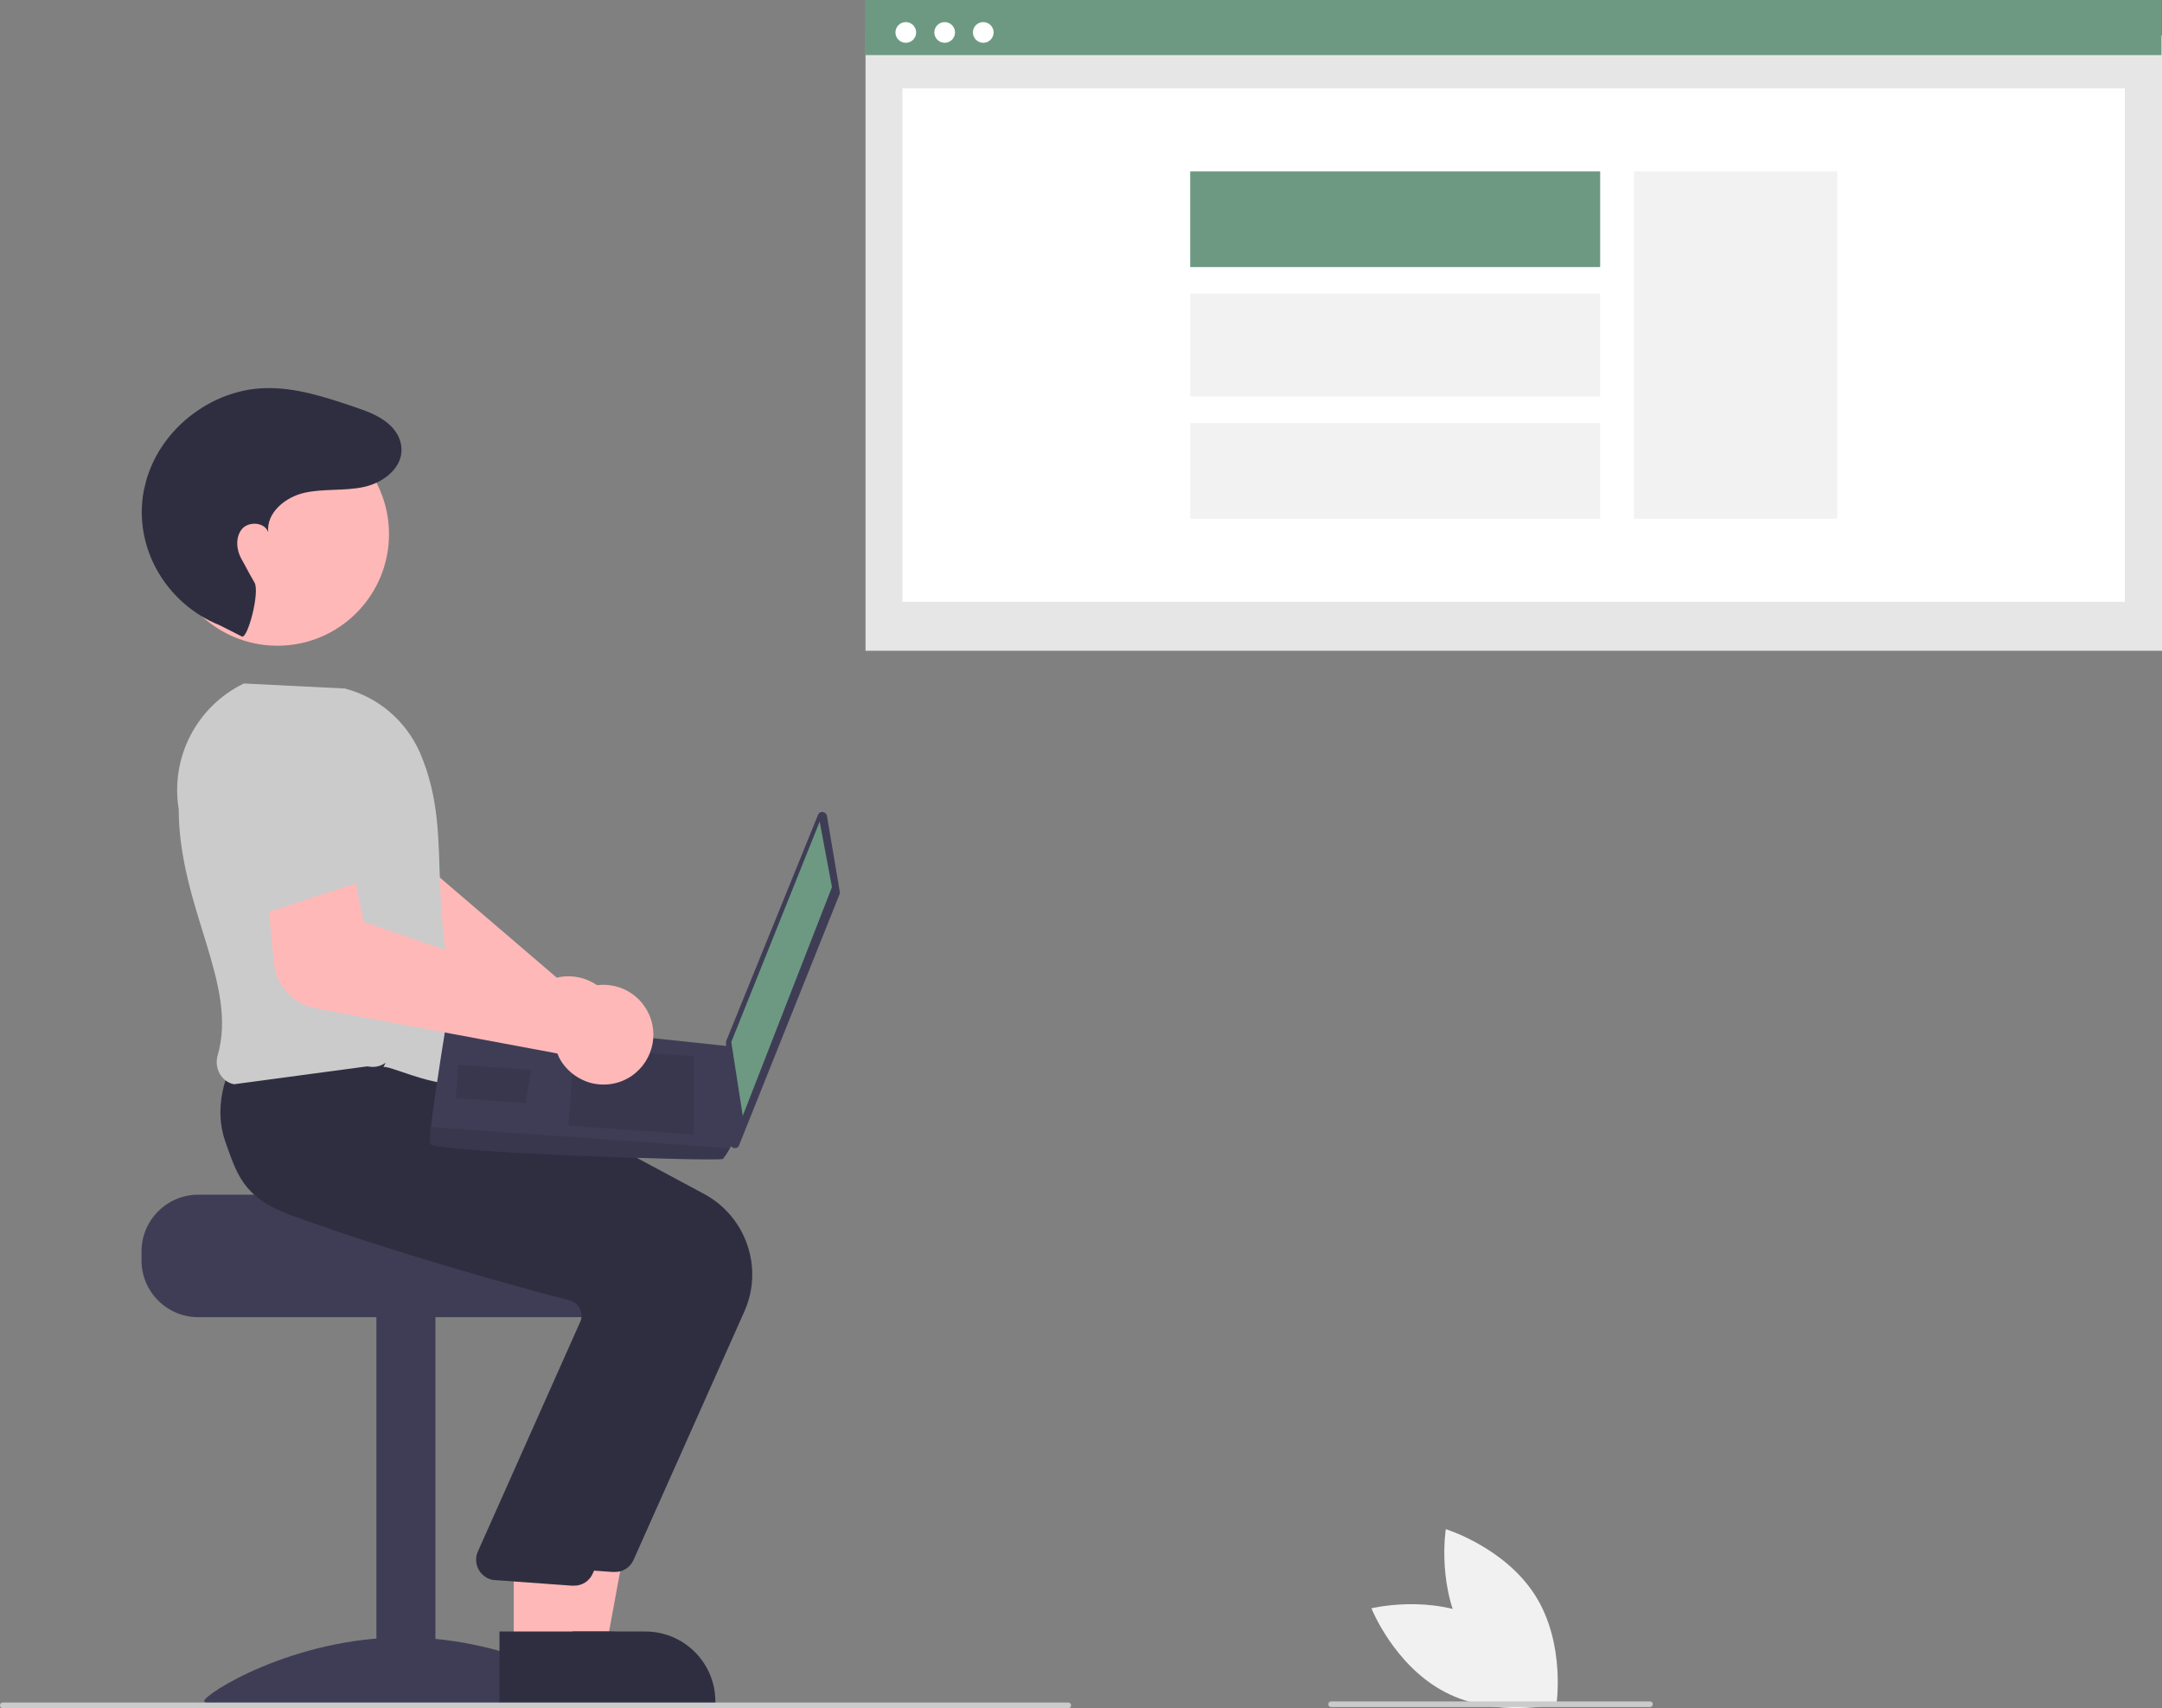 <?xml version="1.0" encoding="utf-8"?>
<!-- Generator: Adobe Illustrator 25.1.0, SVG Export Plug-In . SVG Version: 6.00 Build 0)  -->
<svg version="1.1" id="Layer_1" xmlns="http://www.w3.org/2000/svg" xmlns:xlink="http://www.w3.org/1999/xlink" x="0px" y="0px"
	 viewBox="0 0 773.1 610.8" style="enable-background:new 0 0 773.1 610.8;" xml:space="preserve">
<rect x="0" y="0" width="773.1" height="610.8" fill="#808080" stroke="none"/>
<style type="text/css">
	.st0{fill:#E6E6E6;}
	.st1{fill:#FFFFFF;}
	.st2{fill:#6D9982;}
	.st3{fill:#F2F2F2;}
	.st4{fill:#FFB8B8;}
	.st5{fill:#3F3D56;}
	.st6{fill:#2F2E41;}
	.st7{fill:#CBCBCB;}
	.st8{opacity:0.1;enable-background:new    ;}
	.st9{fill:#F1F1F1;}
</style>
<rect id="e81a7c33-c795-457d-8abc-c4a3c260cd56" x="309.5" y="12.7" class="st0" width="463.6" height="220"/>
<rect id="be98c830-918a-42d1-b1b0-0085d5874e90" x="322.7" y="31.6" class="st1" width="437.1" height="183.6"/>
<rect id="ea07d9fd-7a34-4098-acd7-056fd1871281" x="309.3" class="st2" width="463.6" height="19.7"/>
<circle id="b9ed5a45-8896-4ed9-86b4-15f853c9a185" class="st1" cx="323.9" cy="11.6" r="3.7"/>
<circle id="a9233a38-f8ba-48e0-88f3-496fd4836d40" class="st1" cx="337.8" cy="11.6" r="3.7"/>
<circle id="aa82180f-a6a9-4f5f-82fc-e73106f4ad92" class="st1" cx="351.6" cy="11.6" r="3.7"/>
<rect x="584.3" y="61.3" class="st3" width="72.7" height="124.2"/>
<rect x="425.6" y="61.3" class="st2" width="146.6" height="34.2"/>
<rect x="425.6" y="105" class="st3" width="146.6" height="36.8"/>
<rect x="425.6" y="151.3" class="st3" width="146.6" height="34.2"/>
<path class="st4" d="M221.2,367.1c0.1-9.9-7.9-17.9-17.8-18c-0.7,0-1.4,0-2,0.1c-0.8,0.1-1.6,0.2-2.3,0.4l-60.5-51.8l3.6-19.5
	l-29.8-9.7l-9,31.2c-2.2,7.7,0.9,15.9,7.7,20.2l74.4,47c0,0.6,0,1.2,0.1,1.8c1.1,9.8,9.9,16.9,19.7,15.8c0.7-0.1,1.3-0.2,2-0.3
	c0.7-0.2,1.4-0.4,2.1-0.6C216.4,381.3,221.1,374.6,221.2,367.1z"/>
<path class="st5" d="M70.9,427.2h78c0,2.2,80.3,4.1,80.3,4.1c1.3,0.9,2.4,2,3.4,3.2c3.1,3.6,4.7,8.2,4.7,13v3.2
	c0,11.2-9.1,20.3-20.3,20.3H70.9c-11.2,0-20.3-9.1-20.3-20.3v-3.2C50.6,436.3,59.7,427.2,70.9,427.2z"/>
<rect x="134.6" y="470.2" class="st5" width="21.1" height="136.4"/>
<path class="st5" d="M215.8,608.3c0,2.6-32,1-71.4,1s-71.4,1.6-71.4-1s32-22.8,71.4-22.8S215.8,605.8,215.8,608.3z"/>
<polygon class="st4" points="196.7,589.9 216.6,589.9 226.1,538.3 196.7,538.3 "/>
<path class="st6" d="M191.6,609.2l64.2,0v-0.8c0-13.8-11.2-25-25-25h0h0l-39.2,0L191.6,609.2z"/>
<path class="st6" d="M226.5,557.9l39.7-89c6.9-15.6,0.6-33.8-14.3-41.9l-86.1-46.2l-39.3-3.3l-36.2-3.3l-0.3,0.4
	c-0.3,0.6-8.1,14-2.9,28.8c4,11.2,14.4,19.9,30.9,26c38.5,14.1,83,26.2,100.3,30.7c1.5,0.4,2.9,1.4,3.6,2.9c0.7,1.4,0.9,3.1,0.3,4.5
	l-36.9,82.8c-1.4,3.8,0.6,8,4.3,9.4c0.6,0.2,1.2,0.4,1.8,0.4l27.6,2c0.2,0,0.5,0,0.7,0C222.7,562.2,225.3,560.5,226.5,557.9z"/>
<polygon class="st4" points="183.7,589.9 203.6,589.9 213.1,538.3 183.7,538.3 "/>
<path class="st6" d="M178.6,609.2l64.2,0v-0.8c0-13.8-11.2-25-25-25c0,0,0,0,0,0h0l-39.2,0L178.6,609.2z"/>
<path class="st6" d="M211.9,562.8l39.7-89c6.9-15.6,0.6-33.8-14.3-41.9l-86.1-46.2l-39.3-3.3l-28.4-2.5l0-0.4
	c-0.3,0.6-8.1,14-2.9,28.8c4,11.2,6.3,19.9,22.8,26c38.5,14.1,83,26.2,100.3,30.7c1.5,0.4,2.9,1.4,3.6,2.9c0.7,1.4,0.9,3.1,0.3,4.5
	l-36.9,82.8c-1.4,3.8,0.6,8,4.3,9.4c0.6,0.2,1.2,0.4,1.8,0.4l27.6,2c0.2,0,0.5,0,0.7,0C208.1,567.1,210.7,565.4,211.9,562.8z"/>
<path class="st7" d="M137.1,381.6c1.9-1.3,29.2,13,34.1,1.6c-22.7-56.8-7.1-81.4-21-114c-5-11.4-14.9-19.9-26.9-23l-36.1-1.8
	l-0.2,0.1c-16.7,8.2-26.1,26.4-23.1,44.8c0.1,35.5,21.4,62.5,13.9,88.2c-0.6,2.2-0.3,4.5,0.8,6.5c1.1,1.9,2.9,3.3,5.1,3.7l47.7-6.4
	c2.3,0.5,4.6,0.1,6.5-1.3L137.1,381.6z"/>
<circle class="st4" cx="99.2" cy="191" r="39.9"/>
<path class="st6" d="M86.5,227.6c2.1,0.9,6.5-16,4.5-19.3c-2.9-5-2.7-5-4.6-8.3s-2.3-7.9,0.1-10.8s8.2-2.5,9.4,1.1
	c-0.7-7,6.2-12.6,13-14.1s14-0.6,20.9-2c8-1.6,16.2-8.3,13.1-17.1c-0.5-1.5-1.4-2.8-2.4-4c-3.7-4.1-8.8-5.9-13.8-7.6
	c-10.4-3.5-21.2-7.1-32.2-6.7c-18.1,0.6-35.2,13.2-41.3,30.2c-0.8,2.1-1.3,4.3-1.8,6.5c-3.8,20.3,8,40.4,27.2,48.1L86.5,227.6z"/>
<path class="st5" d="M295.7,291.7l4.6,27.2c0.1,0.3,0,0.6-0.1,0.9l-35.9,89.7c-0.3,0.9-1.3,1.3-2.2,0.9c-0.6-0.2-1-0.8-1-1.5
	l-1.5-36c0-0.2,0-0.5,0.1-0.7l32.8-80.8c0.3-0.9,1.3-1.3,2.2-0.9C295.2,290.7,295.6,291.2,295.7,291.7L295.7,291.7z"/>
<polygon class="st2" points="293.1,293.8 297.5,317.2 265.6,399 261.5,372.6 "/>
<path class="st5" d="M153.8,409c0.8,3.1,103.6,6.4,104.7,5.4c1-1.2,1.8-2.5,2.5-3.8c1.1-1.9,2.1-3.9,2.1-3.9l-1.7-32.5L160,363.4
	c0,0-4.5,27.1-5.9,39.6C153.8,405,153.7,407,153.8,409z"/>
<polygon class="st8" points="248.1,377.7 248.1,405.7 203.3,402.5 205.3,374.7 "/>
<polygon class="st8" points="189.7,382.6 190,382.5 187.9,394.4 163,392.7 163.8,380.7 "/>
<path class="st8" d="M153.8,409c0.8,3.1,103.6,6.4,104.7,5.4c1-1.2,1.8-2.5,2.5-3.8L154.2,403C153.8,405,153.7,407,153.8,409z"/>
<path class="st4" d="M112.5,360.5l86.8,16.2c0.2,0.5,0.5,1.1,0.7,1.6c2.4,4.5,6.6,7.7,11.5,9c5,1.2,10.2,0.3,14.4-2.6
	c8.1-5.6,10.2-16.7,4.6-24.8c-5.1-7.5-15.1-9.9-23.1-5.7c-0.7,0.4-1.4,0.8-2,1.3L130,329.6l-3.9-19.4l-31.3,2.1l3.2,32.6
	C99,352.6,104.8,359,112.5,360.5z"/>
<path class="st7" d="M93.9,326.8l45.4-14.9l-10.6-30.4c-2.9-8.3-11.4-13.4-20.1-11.9l0,0c-8.8,1.5-15.3,9.1-15.2,18.1L93.9,326.8z"
	/>
<path class="st7" d="M382,610.8H1c-0.6,0-1-0.4-1-1s0.4-1,1-1h381c0.6,0,1,0.4,1,1S382.6,610.8,382,610.8z"/>
<path class="st9" d="M530.2,579.3c18.3,9.5,26.4,30,26.4,30s-21.5,5.3-39.8-4.2s-26.4-30-26.4-30S511.9,569.8,530.2,579.3z"/>
<path class="st9" d="M524.4,586.1c10.9,17.4,32.1,23.9,32.1,23.9s3.5-21.9-7.4-39.3S517,546.8,517,546.8S513.5,568.7,524.4,586.1z"
	/>
<path class="st7" d="M590,610.4H476c-0.6,0-1-0.4-1-1s0.4-1,1-1h114c0.6,0,1,0.4,1,1S590.6,610.4,590,610.4z"/>
</svg>
